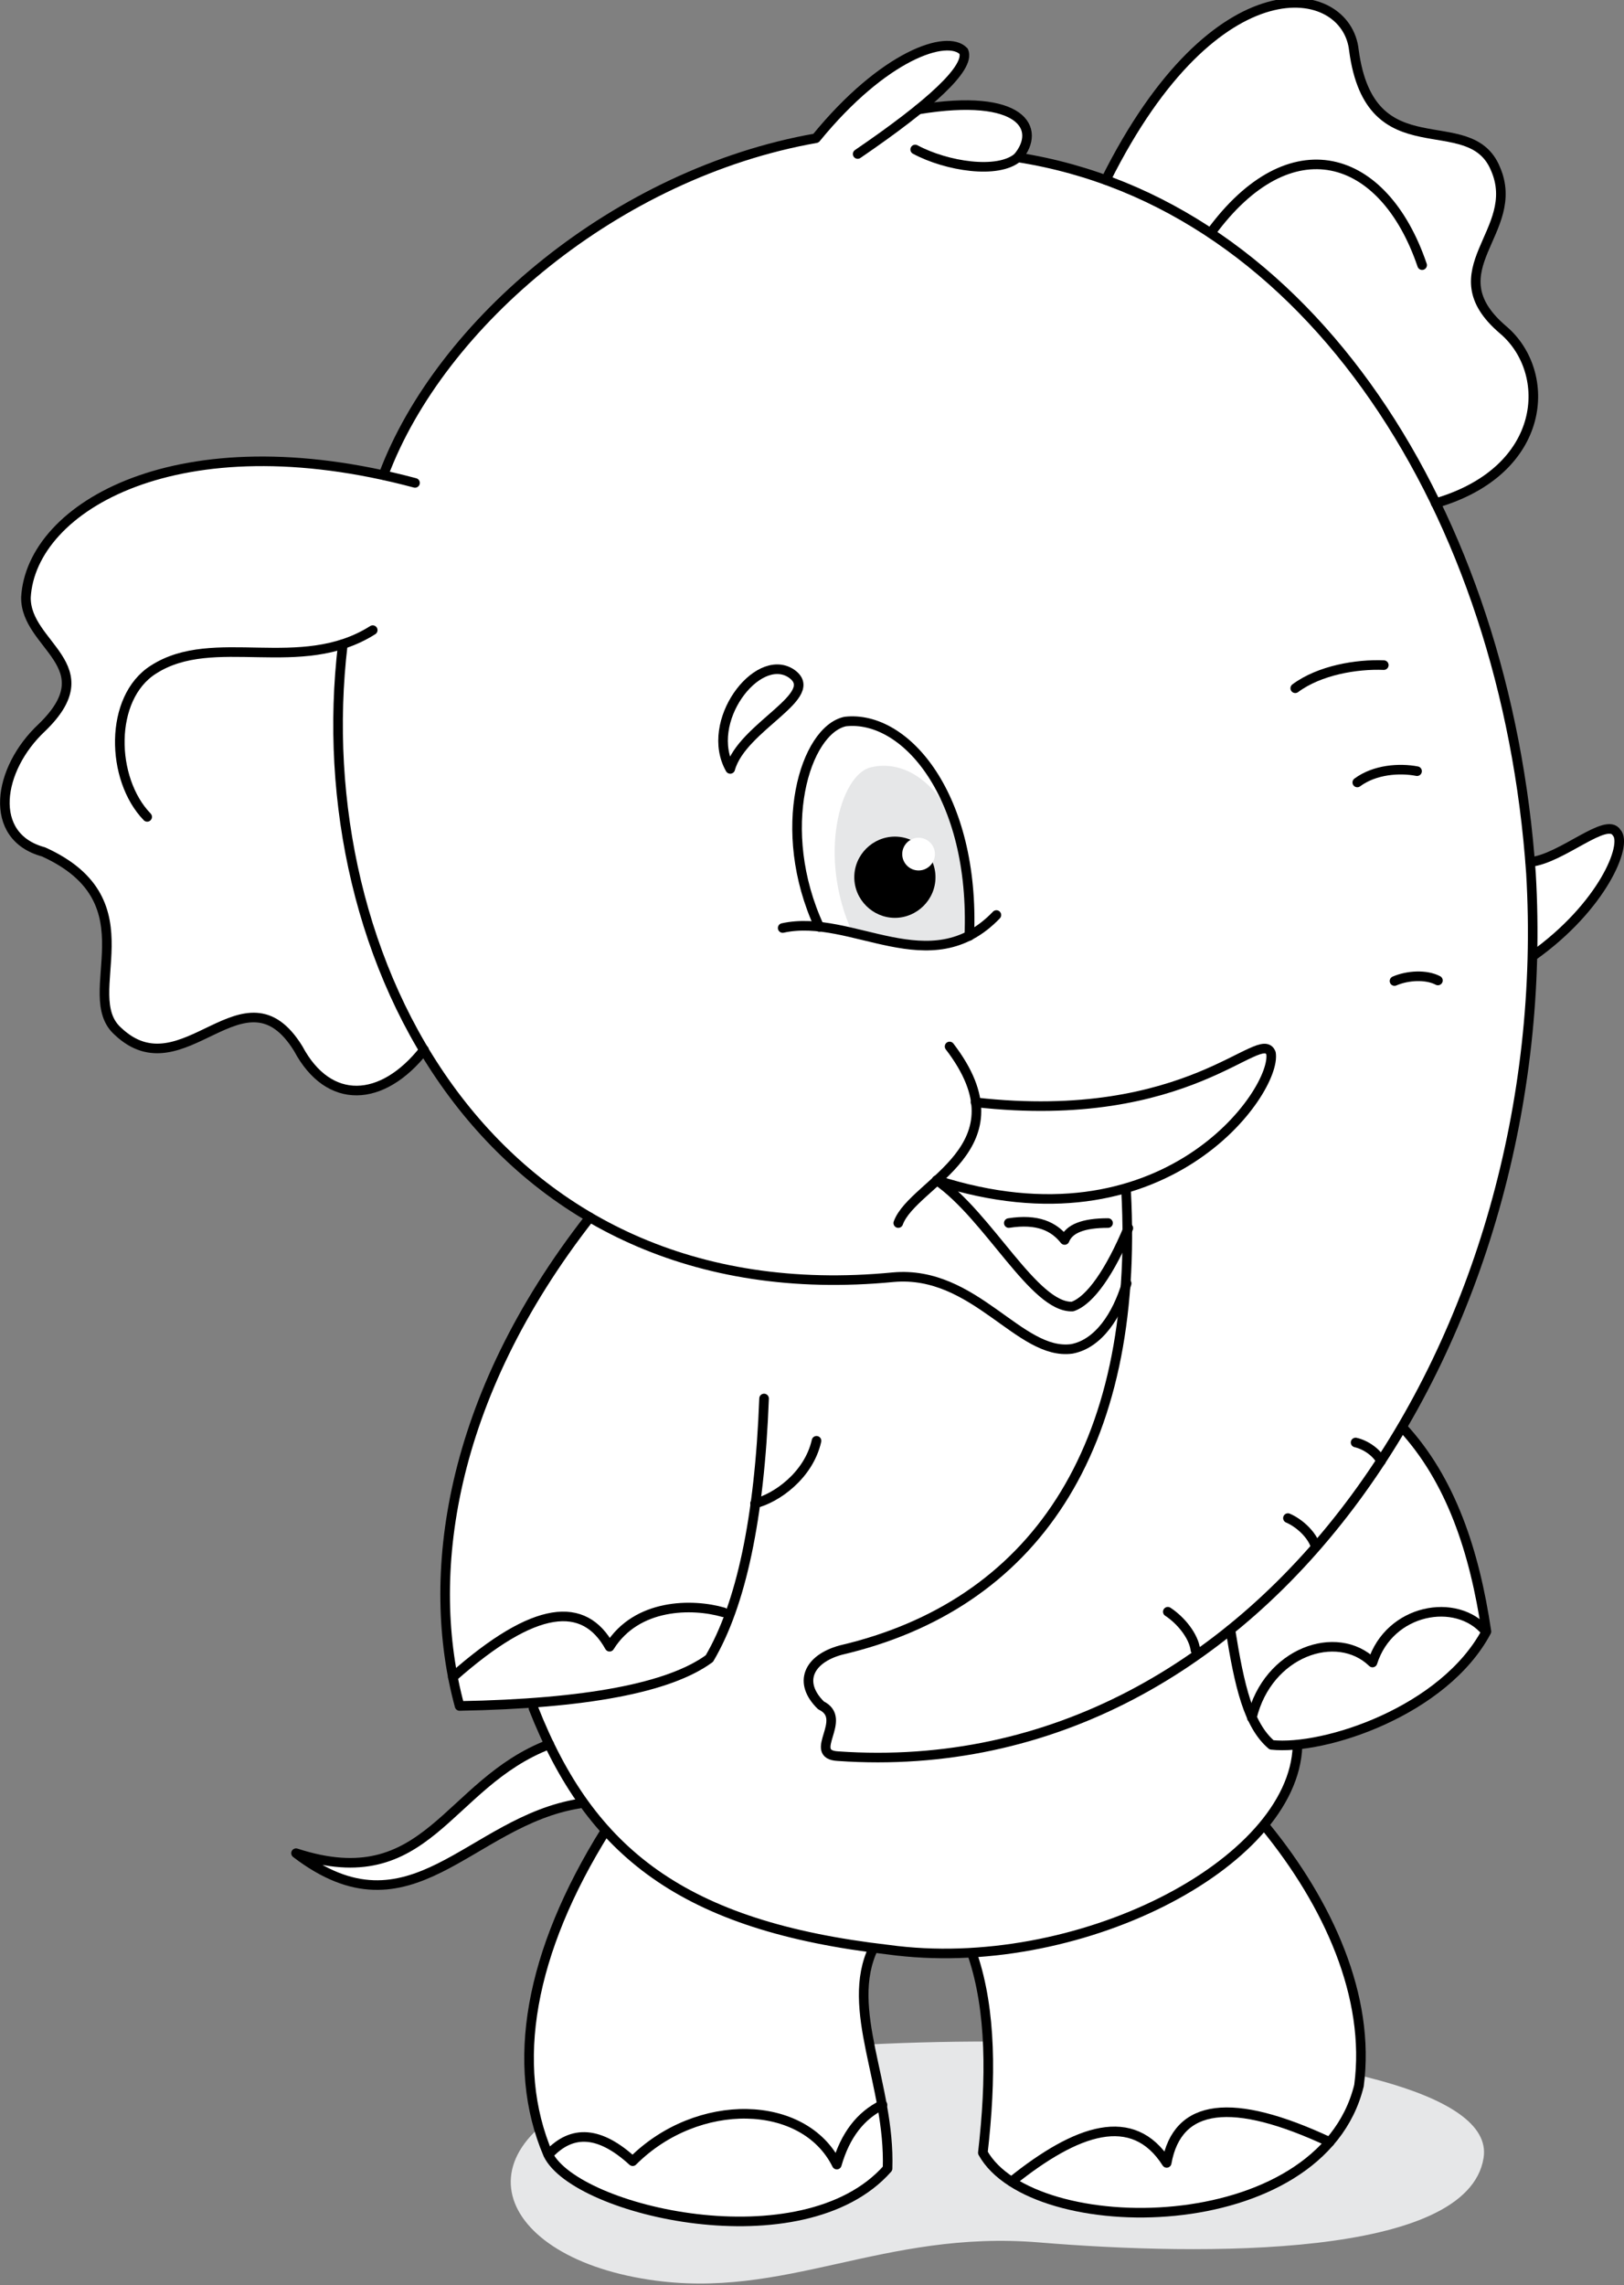 <?xml version="1.0" encoding="utf-8"?>
<!-- Generator: Adobe Illustrator 21.1.0, SVG Export Plug-In . SVG Version: 6.00 Build 0)  -->
<svg version="1.1" id="Layer_1" xmlns="http://www.w3.org/2000/svg" xmlns:xlink="http://www.w3.org/1999/xlink" x="0px" y="0px"
	 viewBox="0 0 288 405.1" style="enable-background:new 0 0 288 405.1;" xml:space="preserve">
<rect x="0" y="0" width="288" height="405.1" fill="#808080" stroke="none"/>
<style type="text/css">
	.st0{fill:#E6E7E8;}
	.st1{fill:#FFFFFF;}
	.st2{fill:none;stroke:#000000;stroke-width:1.701;stroke-linecap:round;stroke-linejoin:round;stroke-miterlimit:22.926;}
</style>
<g id="empty">
	<path id="XMLID_449_" class="st0" d="M111.9,368.9c-32.3,9.8-25.2,30.9,3.2,35.2c24.1,3.7,41.4-8.9,69.2-6.6c29,2.4,76,2.8,78.8-15
		C266.8,359.1,139.4,357.2,111.9,368.9z"/>
	<path id="XMLID_448_" class="st1" d="M75.1,186.1c8.7,13.3,18.6,22.8,29.5,29.7c-22.9,30.9-30.6,59.8-23.1,86.6l13.5-0.6l2.4,7.5
		c-15,6.4-25.8,28.2-44.9,19.3c18.8,15.4,33.5-5.9,50.3-8.8l4.7,4.8c-14,23.4-17.4,42.6-10.2,57.4c6.7,10.6,43.5,18.8,60.2,2.5
		c0.9-15.4-7.9-29.6-2.5-39.1l17.5,1.3c2.5,11.5,3.1,23.1,1.8,35c7,14.8,50.6,13.2,61.5-1.9c10.5-12.1,7-31.5-11.3-55.8l3.8-6.9
		l1.8-7.5c12.7-1.7,24.2-7.1,33.4-20.4c-1.9-14.5-6.4-26.9-14.9-36.2c15-27.4,23.2-55.2,23.2-83.5c17.5-14.3,17.2-24.6,11.6-22.1
		l-12,5.4c-2-23.1-7.3-44.5-16.8-63.7c16.5-5.5,23.4-17.8,12-30.7c-11.9-8.9,2.9-18.7-1.4-28.6c-5.8-11.1-22.1,0.6-25.1-21
		c-0.8-11-23.1-17.8-44,23l-15.6-4c6.1-6.1-5.8-12.4-17.6-8.5C180.4,5,164.2,2,144.7,24.4c-40.8,9-64.2,32-76.7,59.7
		c-41.7-7.3-63.7,7.3-63.3,21.6C4.5,114.5,18.8,118,7.4,129c-7.8,7.3-9.7,19.3,0.3,22c19.7,8.9,5.9,25.3,13.2,31.8
		c11.6,11,22.4-12.5,32,3.1C58.3,196.1,67.8,195.5,75.1,186.1z"/>
	<path id="XMLID_447_" class="st1" d="M171.9,165.9c-9.6,4.8-17.8-1.1-26.6-1.6c-8-17.3-2.5-34.9,4.6-36.4
		C160.6,126.7,172.9,141.1,171.9,165.9z"/>
	<path id="XMLID_446_" class="st2" d="M162.3,26.5c5.6,3,14.7,4.4,18.2,1.4c51.8,8.1,86.6,63.2,91,126.9
		c4.8,81.3-46.9,161.8-122.9,156.5c-5.6-0.3,2-6.6-3-9c-4.1-4-2.3-8.2,3.5-9.8c33.9-7.9,53.1-35.3,50.6-81.4"/>
	<path id="XMLID_445_" class="st2" d="M180.5,27.9c4.3-5.1,0.7-11.5-17.6-8.5"/>
	<path class="st2" d="M152.1,27.3c12.9-8.8,20-15.3,18.8-18.2C168,6,156.7,9.8,144.7,24.5C109.5,30.7,78.1,57.2,68,84.2 M60.8,114.2
		c-6.7,56,26.3,119.1,97.6,112.2c14.5-1.3,22.4,14,31.7,12.7c4.7-0.9,8-5.9,9.7-11.6"/>
	<path id="XMLID_442_" class="st2" d="M168.4,185.5c13.8,18-6.5,24.1-9.1,31.3"/>
	<path id="XMLID_441_" class="st2" d="M173,195.4c38,4.3,50.6-13.5,52.4-8.7c1.1,6.7-19,35.5-59.3,22.5c9.2,6.3,17.3,22.7,24.1,22.4
		c3.2-1.1,6.7-6.3,9.9-13.9"/>
	<path id="XMLID_440_" class="st2" d="M271.4,152.8c5.6-0.6,13.5-8.1,15.3-5.2c2,2.1-2.5,13.1-14.9,21.9"/>
	<path id="XMLID_439_" class="st2" d="M247.3,173.9c2.3-1,5.6-1.2,7.7-0.1"/>
	<path id="XMLID_438_" class="st0" d="M171.3,153.9l0.6,12c-7.7,4.5-13.8-0.3-20.7-0.5c-6.3-13.6-2.2-28.2,3.3-29.4
		C161.7,134.3,169.5,141,171.3,153.9z"/>
	<path id="XMLID_437_" class="st2" d="M240.4,255.7c1.8,0.4,3.8,1.8,4.5,3.3"/>
	<path id="XMLID_436_" class="st2" d="M228.4,269.1c2.1,0.9,4.3,3,4.9,5"/>
	<path id="XMLID_435_" class="st2" d="M207.1,285.7c2.3,1.5,4.6,4.3,4.9,6.8"/>
	<path id="XMLID_434_" class="st2" d="M178.9,216.8c5.1-0.8,8,0.6,9.9,3c0.8-2,3.3-3,7.7-3"/>
	<path id="XMLID_433_" class="st2" d="M73.6,85.6c-41.9-11.2-68.1,4.2-69,20.3C4.5,114.5,18.8,118,7.4,129c-7.8,7.3-9.7,19.3,0.3,22
		c19.7,8.9,5.9,25.3,13.2,31.8c11.6,11,22.4-12.5,32,3.1c5.4,10.1,14.9,9.6,22.3,0.2"/>
	<path id="XMLID_432_" class="st2" d="M66.1,111.7c-12.8,8.1-28.2,0.1-38.9,7c-7.9,5-7.6,19.4-1.1,26.1"/>
	<path id="XMLID_431_" class="st2" d="M176.7,162.2c-11.7,12.2-25.6-0.4-37.9,2.3"/>
	<path id="XMLID_430_" class="st2" d="M145.3,164.3c-8-17.3-2.5-34.9,4.6-36.4c10.7-1.2,23,13.2,22,38"/>
	<path id="XMLID_429_" d="M158.7,162.7c3.9,0,7.2-3.2,7.2-7.2c0-3.9-3.2-7.2-7.2-7.2c-3.9,0-7.2,3.2-7.2,7.2
		S154.8,162.7,158.7,162.7z"/>
	<path id="XMLID_428_" class="st1" d="M162.9,154.3c1.6,0,2.9-1.3,2.9-2.9s-1.3-2.9-2.9-2.9c-1.6,0-2.9,1.3-2.9,2.9
		S161.3,154.3,162.9,154.3z"/>
	<path id="XMLID_427_" class="st2" d="M129.5,136.3c2.1-7.6,16.7-13.1,10.7-17C134.2,115.6,124.8,128,129.5,136.3z"/>
	<path id="XMLID_426_" class="st2" d="M240.7,138.7c3.1-2.3,7.5-2.6,10.6-2"/>
	<path id="XMLID_425_" class="st2" d="M229.7,122c4.3-3.2,10.9-4.3,15.7-4.1"/>
	<path id="XMLID_424_" class="st2" d="M196.1,31.9c19.5-39.1,42.7-35.1,44-23c2.9,21.8,20.5,9.9,25.1,21c4.9,11.2-11.1,18,1.4,28.6
		c8.8,7.5,7.9,24.9-12,30.7"/>
	<path id="XMLID_423_" class="st2" d="M252.2,47c-6.8-20-23.4-25-37.5-5.7"/>
	<path id="XMLID_422_" class="st2" d="M104.6,215.8c-25.2,32.2-29.3,63.8-23.1,86.6c22.4-0.4,37.2-3.2,44.3-8.4
		c5.6-9.5,8.9-24.8,9.7-46.1"/>
	<path id="XMLID_421_" class="st2" d="M133.9,266.5c3.7-0.9,9.5-4.9,10.9-11.1"/>
	<path id="XMLID_420_" class="st2" d="M128.3,285.8c-5.5-1.6-15.4-1.6-20.2,6.1c-4.5-8.1-13.1-7.6-27.8,5.4"/>
	<path id="XMLID_419_" class="st2" d="M94.6,302.8c10.1,25.6,26.5,38.6,62.9,42.8c33.4,4.6,71.9-15.1,72.6-36.1"/>
	<path id="XMLID_418_" class="st2" d="M107.4,324.5c-13.5,21.6-17,41.5-10.2,57.4c4.9,10.1,45.2,19.5,60.2,2.5
		c0.5-14.8-7.7-28.3-2.5-39.1"/>
	<path id="XMLID_417_" class="st2" d="M97.3,381.9c4.2-4.5,9.1-4.1,14.9,1.2c11.5-11.5,30.4-11.1,36.2,0.6c1.5-5.2,4.2-8.7,8.1-10.6
		"/>
	<path id="XMLID_416_" class="st2" d="M97.4,309.2c-18.3,7-21.5,26.9-44.9,19.3c20.4,15.6,30.7-5.7,50.3-8.8"/>
	<path id="XMLID_415_" class="st2" d="M172.5,346.6c3.3,9.8,3.3,21.9,1.8,35c8.7,15.7,59.9,15.8,66.7-11.9
		c2.1-15.8-5.5-32.3-16.5-45.8"/>
	<path id="XMLID_414_" class="st2" d="M218.2,288.9c1.6,10,3.2,16.9,7.3,20.4c9.4,1,30.6-6,38.1-20.1c-2.1-14.2-6.3-26.9-14.9-36.2"
		/>
	<path id="XMLID_413_" class="st2" d="M222,304.5c2.8-11.7,15.1-15.9,21.4-9.8c3-9.5,14.9-11.7,20.1-5.5"/>
	<path id="XMLID_412_" class="st2" d="M179.4,386.7c11.6-9.3,21.5-12.7,27.5-3.3c1.9-10.6,11.6-11.8,28.9-3.7"/>
</g>
</svg>
